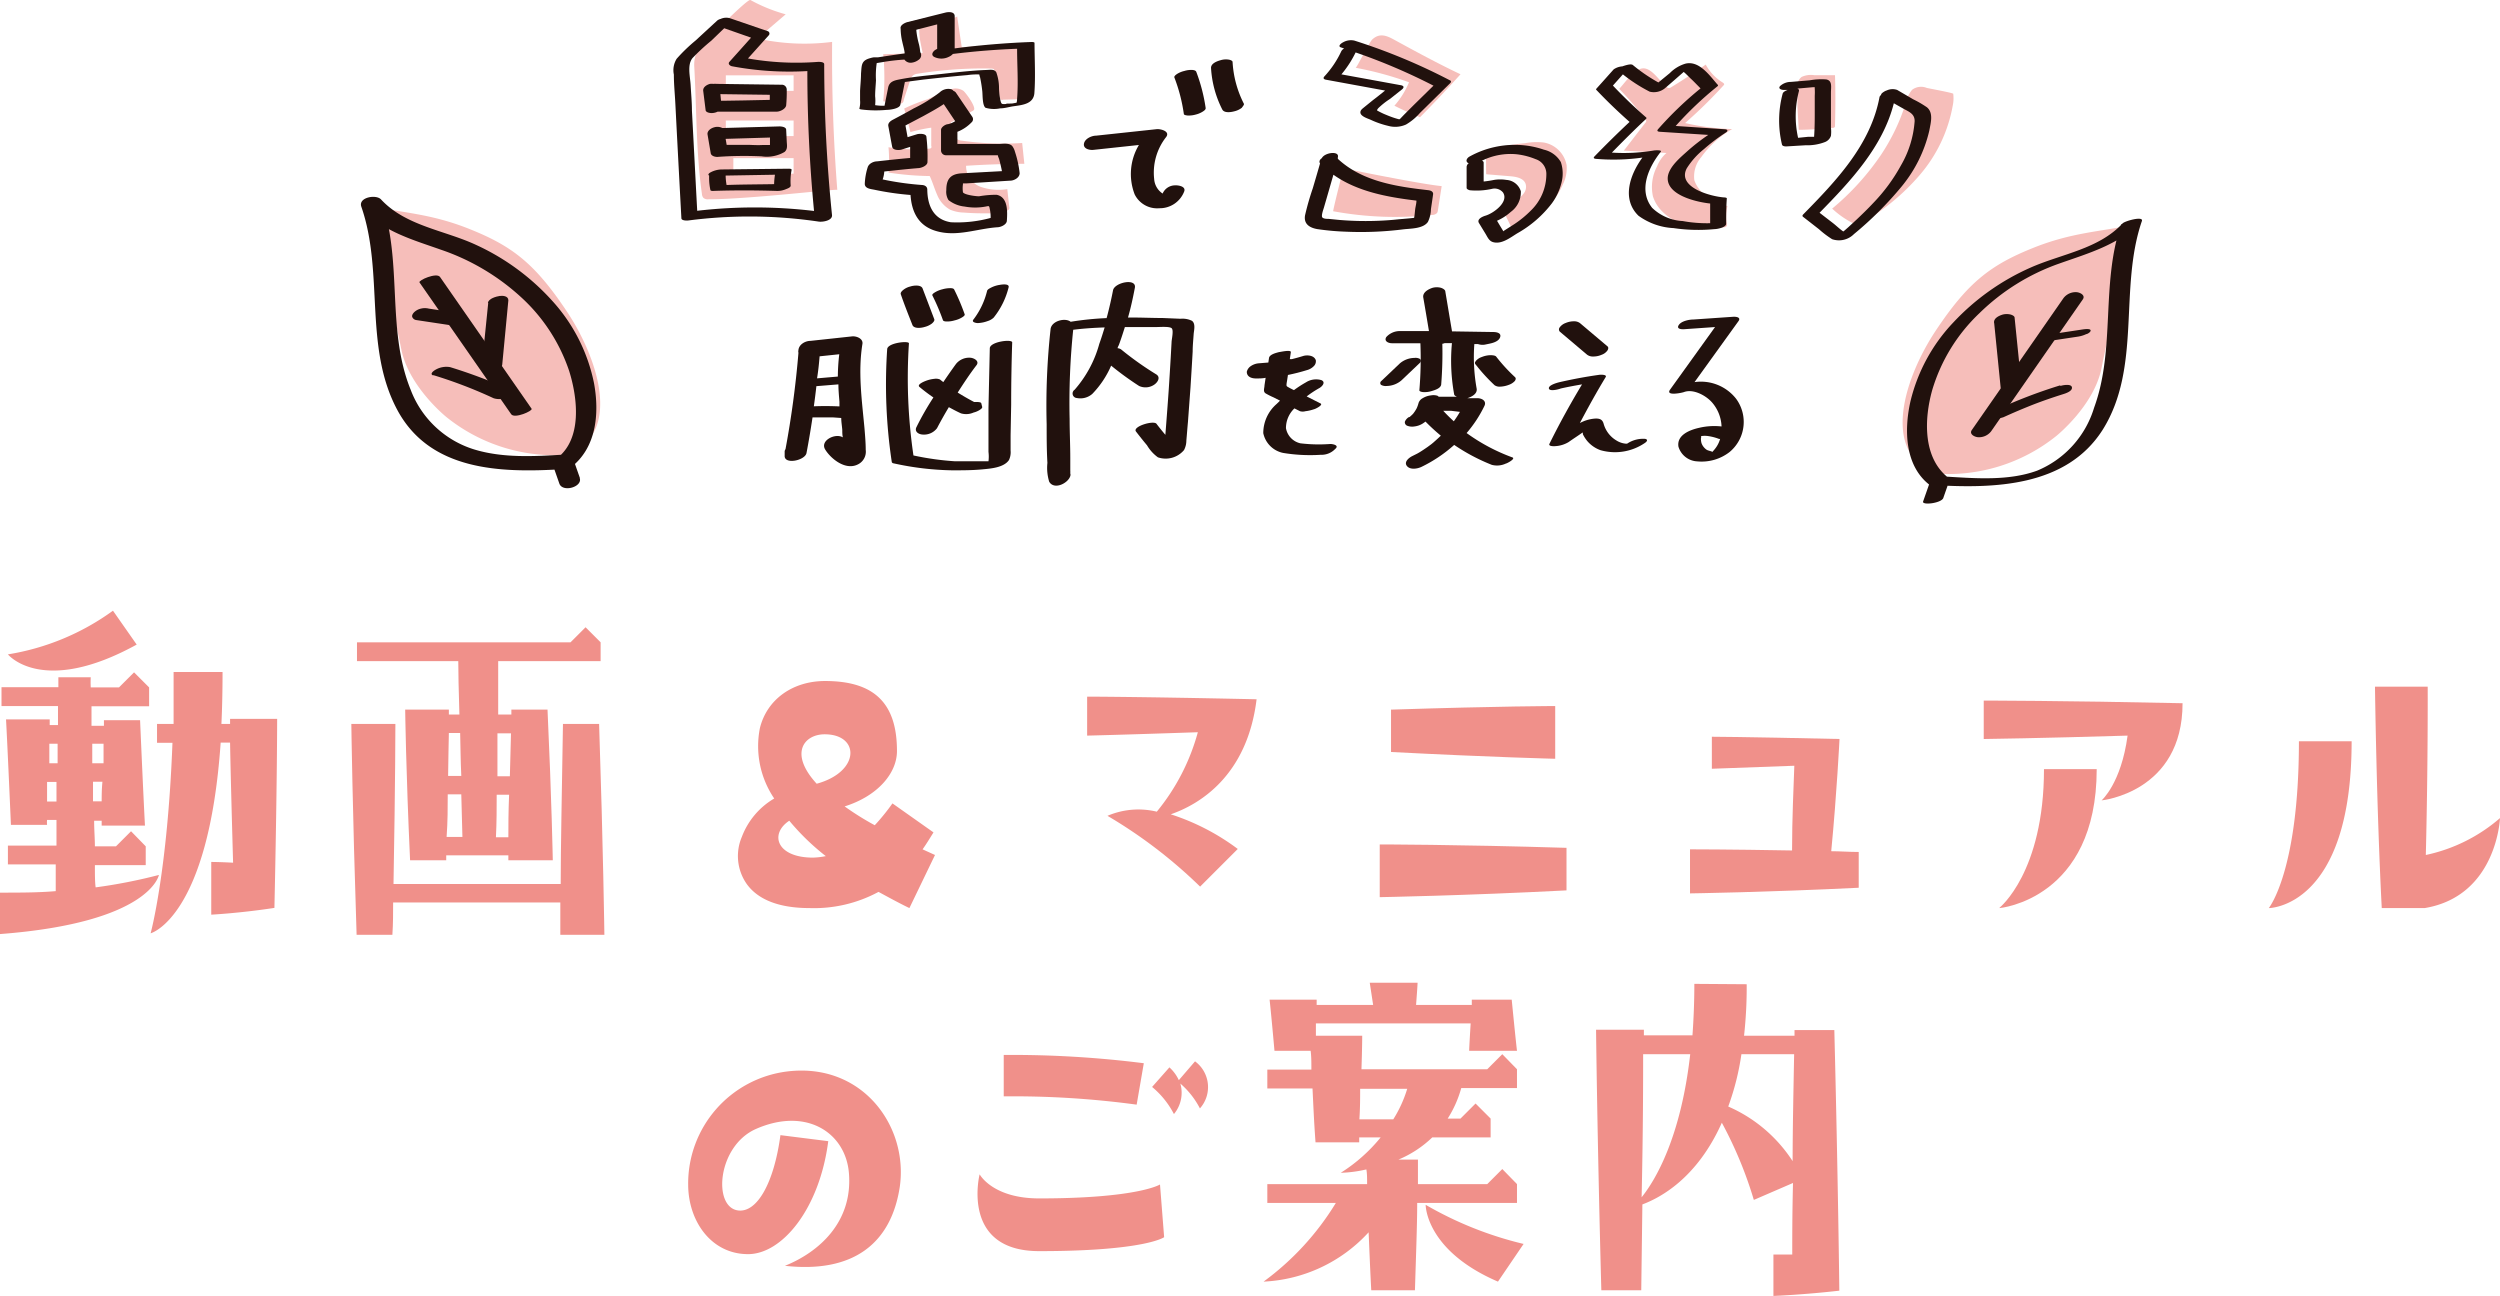 <svg id="レイヤー_1" data-name="レイヤー 1" xmlns="http://www.w3.org/2000/svg" viewBox="0 0 265.56 137.66"><defs><style>.cls-1{fill:#f0908a;}.cls-2{fill:#f6beba;}.cls-3{fill:#21110d;}</style></defs><path class="cls-1" d="M16.88,92.94S16,98,0,99.22v-4.4c2.08,0,4.08,0,5.92-.16,0-.56,0-1.44,0-2.84H.84v-2H6c0-.8,0-1.72,0-2.72H5a2.28,2.28,0,0,0,0,.52H1.16c-.4-9.2-.52-11.2-.52-11.2H5.28v.6h.88V75h-6V73H6.2V71.94H9.64a9.75,9.75,0,0,0,0,1.08h3l1.6-1.6,1.6,1.6v2H9.72c0,.72,0,1.4,0,2.08h1.32v-.6h3.84c.4,9.2.52,11.2.52,11.2H10.8v-.52H10c0,1,.08,1.92.08,2.72h2.24l1.6-1.6,1.56,1.6v2H10.08c0,1,0,1.8.08,2.36A56.27,56.27,0,0,0,16.88,92.94ZM.84,69.51A26,26,0,0,0,12,64.87l2.52,3.6C4.48,74,.84,69.51.84,69.51ZM6,85.14c0-.64,0-1.32,0-2.08h-1c0,.64,0,1.32,0,2.08ZM5.24,79c0,.56,0,1.24,0,2.08h.88c0-.68,0-1.36,0-2.08ZM9.8,79c0,.72,0,1.4,0,2.08H11c0-.64,0-1.32,0-2.08Zm1,6.12c0-.56,0-1.24.08-2.08h-1c0,.76,0,1.44,0,2.08Zm13.64-8.76h5s0,6.92-.29,20.08c-3.63.56-6.71.72-6.71.72v-5.6s.84,0,2.32.08c-.16-5.72-.28-10.2-.32-12.76H23.44C22.16,97.5,16,99.14,16,99.14s1.8-6.56,2.32-20.24H16.68v-2h1.76c0-1.76,0-3.56,0-5.52h5.2q0,2.94-.12,5.52h.92Z"/><path class="cls-1" d="M63.64,76.9c.44,13.32.56,22.4.56,22.4H59.52s0-1.16,0-3.44H41.76c0,1.12,0,2.24-.08,3.44h-3.8c-.44-13.32-.56-22.4-.56-22.4H42s0,5.84-.2,17H59.56c0-3.76.12-9.44.24-17ZM52.92,70.23c0,1.11,0,3,0,5.67h1.4v-.52h3.84c.44,9.52.56,16,.56,16H54v-.52H47.4v.52H43.56c-.44-9.52-.52-16-.52-16h4.64v.52H48.8c-.08-2.56-.12-4.52-.12-5.67H37.92v-2H60.6l1.6-1.6,1.6,1.6v2ZM49.12,88.9,49,84.38H47.56c0,1.36,0,2.88-.12,4.52ZM47.6,82.42H49c-.08-1.64-.08-3.16-.12-4.56H47.68C47.64,79,47.64,80.54,47.6,82.42Zm6.48,2H52.76c0,1.4,0,2.92-.08,4.52H54C54,87.78,54,86.26,54.08,84.38Zm-1.24-6.52c0,1.36,0,2.88,0,4.56h1.32l.12-4.56Z"/><path class="cls-1" d="M96.6,96.46c-1.16-.56-2.24-1.16-3.28-1.72A14.4,14.4,0,0,1,86,96.46c-3.44,0-5.56-1-6.68-2.56a5.18,5.18,0,0,1-.52-5,8,8,0,0,1,3.44-4.08,9.91,9.91,0,0,1-1.52-7.48c.76-3.08,3.52-5,6.92-5,5.28,0,7.64,2.4,7.64,7.44,0,2.32-2,4.76-5.56,5.88a30.16,30.16,0,0,0,3.2,2,22.56,22.56,0,0,0,1.88-2.32l4.36,3.08c-.4.64-.76,1.24-1.16,1.8l1.32.6Zm-8.88-5.52a25,25,0,0,1-3.88-3.76c-2.12,1.4-1.36,3.92,2.52,3.92A7.88,7.88,0,0,0,87.72,90.94Zm-1-7.68C91.4,82,91.36,78,87.6,78,85.44,78,83.76,80,86.76,83.26Z"/><path class="cls-1" d="M124.36,86.5a24.21,24.21,0,0,1,7.12,3.68l-4,4a51.49,51.49,0,0,0-9.84-7.52,8.34,8.34,0,0,1,5.24-.44,22.67,22.67,0,0,0,4.36-8.44c-8.2.28-11.76.36-11.76.36V74s5.16,0,18,.28C132.48,82.46,127.36,85.46,124.36,86.5Z"/><path class="cls-1" d="M166.4,94.58c-10.8.56-19.84.72-19.84.72V89.7s8,0,19.84.36ZM165.2,75v5.6s-6.64-.16-17.44-.72V75.38C159.6,75,165.2,75,165.2,75Z"/><path class="cls-1" d="M190.36,90.34c0-3.4.16-6.68.24-9l-8.76.32V78.26s2.88,0,13.56.24c0,0-.28,5.72-.88,11.92.92,0,1.92.08,2.92.08v3.8c-9.76.48-17.92.6-17.92.6V90.22S183.68,90.22,190.36,90.34Z"/><path class="cls-1" d="M210.72,74.42s8.36,0,21.12.28c0,9.48-8.6,10.32-8.6,10.32s2.08-1.8,2.76-6.88c-9.2.28-15.28.36-15.28.36Zm1.68,22s4.72-3.76,4.72-14.72h5.6C222.72,95.54,212.4,96.46,212.4,96.46Z"/><path class="cls-1" d="M244.2,78.74h5.6c0,17.72-8.8,17.72-8.8,17.72S244.2,92.54,244.2,78.74Zm13.48,12.08a17.57,17.57,0,0,0,7.88-3.92s-.32,8.28-8,9.56H253c-.56-10.8-.72-23.52-.72-23.52h5.6S257.92,81.18,257.68,90.82Z"/><path class="cls-1" d="M90.18,124.66c-.32-4.32-4.52-7.12-9.92-4.72-4.08,1.84-4.56,8.32-1.84,8.64,2,.24,3.8-2.92,4.48-8l5.08.64c-.92,7.16-4.88,12-8.52,12-3.92,0-6.36-3.52-6.36-7.4a12,12,0,0,1,10.48-12c8-1,12.92,5.8,12,12.24-.92,6.08-5,9.2-12.2,8.4C87,133,90.58,129.82,90.18,124.66Z"/><path class="cls-1" d="M104.06,124.74s1.36,2.56,6.32,2.56c10.52,0,12.84-1.48,12.84-1.48l.44,5.6s-2,1.48-13.28,1.48C102,132.9,104.06,124.74,104.06,124.74Zm16.68-7.4a97.66,97.66,0,0,0-14.12-.88v-4.4a111.81,111.81,0,0,1,14.88.88Zm1.64-1.88,1.84-2.08a4.25,4.25,0,0,1,1,1.36l1.72-2a3.4,3.4,0,0,1,.52,5,8.85,8.85,0,0,0-2.08-2.64,3.53,3.53,0,0,1-.68,3.24A9.26,9.26,0,0,0,122.38,115.46Z"/><path class="cls-1" d="M150.54,127.78c0,2.28-.12,5.36-.24,9.28h-4.64c-.12-2.24-.2-4.32-.28-6.16a16.13,16.13,0,0,1-11.16,5.24,29.14,29.14,0,0,0,7.68-8.36h-7.28v-2h10.6c0-.64,0-1.12-.08-1.56a13.71,13.71,0,0,1-2.72.36,17.45,17.45,0,0,0,4.24-3.76h-2.28v.52h-4.64c-.16-2.16-.24-4.08-.32-5.72h-4.8v-2h4.68c0-.76,0-1.44-.08-2h-3.84c-.4-4.47-.52-5.43-.52-5.43h5v.56h6l-.36-2.36h5.08s0,.28-.16,2.36h5.92v-.56h4.24c.44,4.47.56,5.43.56,5.43h-5.08s0-.32.16-2.91H139.78c0,.4,0,.79,0,1.31h4.92s0,1.2-.08,3.56h13.36l1.6-1.6,1.56,1.6v2h-5.92a12,12,0,0,1-1.44,3.24h1.36l1.6-1.6,1.6,1.6v2h-6.2a11.65,11.65,0,0,1-3.6,2.36h2.08v2.6h7.36l1.6-1.6,1.56,1.6v2ZM148,118.9a13.35,13.35,0,0,0,1.48-3.24h-5c0,1,0,2-.08,3.24Zm13.84,13.24-2.72,4c-7.72-3.32-7.68-8.16-7.68-8.16A38.49,38.49,0,0,0,161.86,132.14Z"/><path class="cls-1" d="M185.54,104.55a46.58,46.58,0,0,1-.28,5.47h5.36v-.6h4.23c.41,16.44.53,27.68.53,27.68-3.84.44-7,.56-7,.56v-4.4s.64,0,2,0c0-1.84,0-4.4.08-7.6l-4.16,1.8a43,43,0,0,0-3.4-8.2c-2.68,6-6.64,8-8.44,8.68l-.12,9.12h-4.24c-.44-16.44-.56-27.68-.56-27.68h5.08v.6h5.16c.12-1.67.2-3.51.2-5.47Zm-6,7.43h-5c0,2.8,0,7.92-.16,15.2C175.86,125.34,178.54,120.82,179.54,112Zm5.44,0a27.48,27.48,0,0,1-1.4,5.56,15.52,15.52,0,0,1,6.84,5.8c0-3.24.08-7,.16-11.36Z"/><path class="cls-2" d="M88.39,4.45a23,23,0,0,1-7.93-.36l3-2.57A17,17,0,0,1,79.71,0c-.29-.14-4,3.64-4.49,4.06a3.41,3.41,0,0,0-1.47,3.07c.25,4.47.18,9,.81,13.46a.71.71,0,0,0,.16.43.7.7,0,0,0,.53.15c4.21,0,13.46-1.11,13.69-1Q88.33,12.33,88.39,4.45Zm-4.09,14H77.9V16.8h6.4Zm0-4H77.1V12.8h7.2Zm0-4.8H77.1V8h7.2Z"/><path class="cls-2" d="M199.82,16.43h0a27.51,27.51,0,0,1-5.2,5.73A9.43,9.43,0,0,0,197,23.79a.59.59,0,0,0,.31.09.74.74,0,0,0,.26-.1,23.33,23.33,0,0,0,6.36-5.2,15.44,15.44,0,0,0,3.5-7.37,3.74,3.74,0,0,0,.05-1.25c0-.09-2.55-.56-2.81-.62a1.58,1.58,0,0,0-1.56.2,3.89,3.89,0,0,0-.8,1.79,20.28,20.28,0,0,1-1,2.48A21.9,21.9,0,0,1,199.82,16.43Z"/><path class="cls-2" d="M191.07,13.79c1.21,0,2.42-.11,3.62-.21a.21.21,0,0,0,.17-.06c.06,0,.06-.12.06-.2.05-1.77.06-3.55,0-5.33h0c-.73,0-1.45,0-2.17,0a2.37,2.37,0,0,0-1.37.18,1.16,1.16,0,0,0-.45,1c0,.73,0,1.46,0,2.18Z"/><path class="cls-2" d="M172,9.44h0a33.54,33.54,0,0,1,2.8,3.27.35.35,0,0,1,.07.15.26.26,0,0,1-.09.18L172.49,16l4.53.25a3.65,3.65,0,0,0-1,1.42,4.72,4.72,0,0,0-.44,3.18,3.85,3.85,0,0,0,1,1.62,5.82,5.82,0,0,0,2,1.3,10,10,0,0,0,4.55.37.37.37,0,0,0,.3-.14.42.42,0,0,0,0-.25,4.71,4.71,0,0,1,.07-1.87,4.54,4.54,0,0,1-2-.91,3.42,3.42,0,0,1-1.52-1.82,3.15,3.15,0,0,1,.75-2.48A10.21,10.21,0,0,1,184,13.71a25.1,25.1,0,0,1-5-.64,49.67,49.67,0,0,0,4.08-4,.26.26,0,0,0,.07-.11c0-.08-.08-.14-.15-.19a5,5,0,0,1-1.81-1.91q-1.81,1.27-3.71,2.43a.48.48,0,0,1-.2.07.37.37,0,0,1-.22-.1c-.7-.54-1.54-2-2.49-2S172.64,8.76,172,9.44Z"/><path class="cls-2" d="M157.87,18.51h0l2.54.21c.65.05,1.44.2,1.65.82a1.12,1.12,0,0,1-.2,1,3,3,0,0,1-.75.71l-1.31,1s-.06.05-.07.08a.17.17,0,0,0,0,.14l.71,1.47a.36.36,0,0,0,.53.26,8.47,8.47,0,0,0,5.07-4.67,3.8,3.8,0,0,0,.37-2A3,3,0,0,0,164,15.14a6.72,6.72,0,0,0-2,.07,23.12,23.12,0,0,0-3.35.56c-.71.17-.81.15-.8.88S157.85,17.89,157.87,18.51Z"/><path class="cls-2" d="M141.62,22.44a36.14,36.14,0,0,0,10.49.39.71.71,0,0,0,.55-.22.84.84,0,0,0,.08-.27c.13-.85.27-1.71.4-2.57-2.2-.2-10.43-1.89-10.43-1.89S141.55,22.43,141.62,22.44Z"/><path class="cls-2" d="M144,7.2a35.71,35.71,0,0,1,5.67,1.54,9,9,0,0,1-1.55,2.49c.89.45,1.79.86,2.72,1.22q2.2-2.22,4.3-4.56h0c-2.42-1.15-4.76-2.42-7.1-3.7-.82-.45-1.53-.68-2.27,0C145.41,4.54,144.11,7.23,144,7.2Z"/><path class="cls-2" d="M96.05,11.53l.66,2.5a18.48,18.48,0,0,1,2.21-.47l0,1.92a.31.31,0,0,1,0,.23.34.34,0,0,1-.23.08,16.4,16.4,0,0,1-4.31-.15,15.12,15.12,0,0,1,0,2.69,30.69,30.69,0,0,0,4.38.37c.3.64.49,1.32.79,2a3.15,3.15,0,0,0,1.37,1.57,4,4,0,0,0,1.46.31c.89.07,1.78.09,2.67.08a5.54,5.54,0,0,0,1.9-.27.44.44,0,0,0,.25-.19.46.46,0,0,0,0-.26L107,20.09a5.83,5.83,0,0,1-2.85-.25,2.36,2.36,0,0,1-1.53-2.23q3.09-.2,6.19-.21l-.23-2.21a31.45,31.45,0,0,1-6.43-.25.89.89,0,0,1-.48-.16.91.91,0,0,1-.27-.37A6,6,0,0,1,101,13l2.29-1.2a.44.44,0,0,0,.18-.15h0c.16-.36-.82-1.72-1.13-2a1.49,1.49,0,0,0-1.46-.11c-.79.26-1.56.65-2.33,1A18.45,18.45,0,0,0,96.05,11.53Z"/><path class="cls-2" d="M98,5.63h0l-4.18.13a25.69,25.69,0,0,1,0,5l1.7.2a.47.47,0,0,0,.31,0A.46.46,0,0,0,96,10.6l.66-2A1.05,1.05,0,0,1,97,8a1,1,0,0,1,.48-.17,43.52,43.52,0,0,1,7.82-.55.51.51,0,0,1,.25.06.44.44,0,0,1,.15.3q.3,1.3.48,2.64a.41.41,0,0,0,.14.31.35.35,0,0,0,.25,0l2.22-.06a.68.68,0,0,0,.48-.15.67.67,0,0,0,.11-.4l.23-5.42-7.45.45-.49-3.29c0,.32-3.42.42-3.68.59C97.26,2.86,97.9,4.91,98,5.63Z"/><path class="cls-2" d="M47.43,44.31s-4-3.2-4.8-7.2c-1.08-5.4-2.36-9.66-2.88-15.15,3,.64,6.08.75,10.08,2.35,4.62,1.84,7,3.7,10.4,8.8,3.2,4.8,6,12.91,0,15.2A18.36,18.36,0,0,1,47.43,44.31Z"/><path class="cls-3" d="M61.6,50.78l-.7-2a.91.91,0,0,0-1-.49c-3.19.19-6.54.39-9.63-.58a10.53,10.53,0,0,1-6.64-6.29c-2.6-6.39-.84-13.55-3.08-20l-2.08.77c2.25,2.42,5.39,3.28,8.41,4.35a24,24,0,0,1,8.44,5,18.64,18.64,0,0,1,5.14,7.87c.9,2.87,1.42,7.25-1.34,9.3-1.18.88.58,1.62,1.44,1,2.8-2.09,3.13-5.77,2.54-9a18.41,18.41,0,0,0-4.47-8.79A24.79,24.79,0,0,0,50.54,26c-3.34-1.55-7.46-2-10.07-4.82-.53-.56-2.43-.22-2.09.77,2.43,7,.24,14.88,3.81,21.57,3.48,6.52,11,6.72,17.52,6.32l-1-.49.7,2c.33,1,2.5.38,2.17-.58Z"/><path class="cls-3" d="M44.56,30l9.74,14c.35.51,2.32-.36,2.17-.58l-9.73-14c-.36-.51-2.33.36-2.18.58Z"/><path class="cls-3" d="M51.86,32.18,51.17,39c-.05.48.6.52.94.47s1.19-.27,1.24-.74L54,31.9c0-.47-.6-.51-.93-.46s-1.19.27-1.24.74Z"/><path class="cls-3" d="M46,39.84a49,49,0,0,1,6.43,2.46,1.92,1.92,0,0,0,1.41-.09c.09,0,1-.5.63-.68A54.68,54.68,0,0,0,47.82,39a2.29,2.29,0,0,0-1.53.26c-.21.11-.72.48-.25.63Z"/><path class="cls-3" d="M44.23,34l3.45.52a1.71,1.71,0,0,0,.81,0,1.52,1.52,0,0,0,.72-.38c.12-.12.28-.32.21-.51a.53.53,0,0,0-.43-.33l-3.45-.52a1.75,1.75,0,0,0-.82,0,1.52,1.52,0,0,0-.72.38c-.12.12-.27.32-.21.51a.54.54,0,0,0,.44.33Z"/><path class="cls-2" d="M218.43,46.31s4-3.2,4.8-7.2c1.08-5.4,2.37-9.66,2.89-15.15-3,.64-6.09.75-10.09,2.35-4.61,1.84-7,3.7-10.4,8.8-3.2,4.8-6,12.91,0,15.2A18.36,18.36,0,0,0,218.43,46.31Z"/><path class="cls-3" d="M206.43,52.88l.7-2-1.78.64c6.4.39,14.12.23,18-5.86,4.17-6.65,1.7-15,4.17-22.18.2-.57-1.84,0-2.06.26-2.54,2.73-6.48,3.23-9.75,4.68a25.08,25.08,0,0,0-8.18,5.79,18.42,18.42,0,0,0-4.6,8.45c-.67,3-.62,6.87,2.12,8.91.49.36,2.38-.5,2-.75-2.84-2.12-2.66-6.32-1.8-9.39a18.52,18.52,0,0,1,5-8.15A23,23,0,0,1,218.73,28c3.07-1.09,6.36-2,8.65-4.44l-2.06.26c-2.18,6.31-.58,13.23-2.88,19.5A10.52,10.52,0,0,1,216.38,50c-3,1.09-6.46.82-9.62.63-.43,0-1.6.14-1.78.64l-.7,2c-.15.43,1.95.19,2.15-.38Z"/><path class="cls-3" d="M219.19,31.67l-9.73,14c-.31.44.26.73.62.77a1.62,1.62,0,0,0,1.43-.63l9.73-14c.31-.44-.26-.73-.62-.77a1.62,1.62,0,0,0-1.43.63Z"/><path class="cls-3" d="M211.83,34.33l.69,6.87c0,.18.29.3.43.34a1.63,1.63,0,0,0,.82,0c.4-.11,1-.38.93-.89L214,33.75c0-.19-.29-.3-.43-.34a1.75,1.75,0,0,0-.82,0c-.4.12-1,.39-.93.89Z"/><path class="cls-3" d="M218.82,40.94A54,54,0,0,0,212,43.56c-.22.1-.93.42-.61.76s1.12.09,1.42,0q1.58-.72,3.18-1.35c1.09-.42,2.09-.76,3.1-1.08.27-.08,1.06-.32,1-.74s-1-.23-1.2-.16Z"/><path class="cls-3" d="M221.2,35l-3.45.52a3,3,0,0,0-.83.26c-.12.05-.39.17-.45.31-.15.35.78.19.86.18l3.45-.52a3.08,3.08,0,0,0,.83-.26c.11,0,.39-.17.45-.31.15-.35-.78-.19-.86-.18Z"/><path class="cls-3" d="M109.89,4.56c0-.1-.27-.1-.3-.1-2.74.1-5.46.33-8.18.68,0-1.14,0-2.28,0-3.42,0-.5-.65-.47-1-.38l-4,1c-.27.07-.84.33-.74.71l0,0a6.34,6.34,0,0,0,.17,1.37c.08.38.2.76.25,1.15,0,0,0,.07,0,.11-.51.06-1,.14-1.52.21l-1.31.2-.2,0-.24,0a2.33,2.33,0,0,0-.36.08c-1,.26-.92.75-1,1.65,0,.61-.07,1.21-.1,1.82,0,.34,0,.67,0,1a2.55,2.55,0,0,1-.06.83c-.06.1.07.13.13.15a12.2,12.2,0,0,0,2.77.05c.35,0,1.36-.13,1.44-.55l.48-2.41h0l2-.26c1.54-.17,3.08-.34,4.62-.47a6.93,6.93,0,0,1,1.29-.07,1.18,1.18,0,0,0,.08.31,14.56,14.56,0,0,1,.23,1.45c.05.41,0,1.54.35,1.78a3.23,3.23,0,0,0,1.55.06c.47,0,.93-.15,1.4-.22,1-.14,2.19-.25,2.24-1.47C110,8.17,109.9,6.36,109.89,4.56ZM96.7,5.41a.31.31,0,0,0-.1,0c.05,0,.09-.06.05,0ZM95.49,8.94h0Zm8.63-.89s0,0,0,0Zm2.79,3c-.48,0-.51.06-.62-.3a7.13,7.13,0,0,1-.17-1.38,5,5,0,0,0-.29-1.69c-.2-.34-.57-.27-1-.25-1.65.06-3.3.26-4.94.44-1.42.16-2.86.28-4.26.55-.64.12-1.16.24-1.29.9s-.26,1.28-.38,1.91a5,5,0,0,1-1-.06,4.39,4.39,0,0,0,0-.95c0-.56.06-1.12.09-1.69a9,9,0,0,1,.08-1.83l.55-.09a21.33,21.33,0,0,1,2.39-.28.8.8,0,0,0,.75.33,1.49,1.49,0,0,0,.75-.3.59.59,0,0,0,.18-.83v0a5.47,5.47,0,0,0-.13-.81,8.93,8.93,0,0,1-.28-1.44.49.49,0,0,1,0-.12l2.21-.57v2.6l-.2.11c-.26.18-.49.52-.13.74a1.75,1.75,0,0,0,1.56,0,1.23,1.23,0,0,0,.44-.31q3.4-.42,6.82-.55c0,1.76.14,3.56,0,5.31,0,0,0,.27-.06.42l-.44.08A6.76,6.76,0,0,1,106.91,11Z"/><path class="cls-3" d="M107.52,15.51c-.32-.35-1-.23-1.37-.22l-4.45,0V14a4.22,4.22,0,0,0,1.5-1,.45.45,0,0,0,.09-.58l-1.75-2.58a.51.51,0,0,0-.25-.18.63.63,0,0,0-.24-.18,1.32,1.32,0,0,0-1.23.33,15.65,15.65,0,0,1-2.77,1.71c-.72.41-1.45.8-2.19,1.19-.25.13-.56.35-.5.68.14.73.27,1.47.41,2.2.07.39.74.38,1,.3l.91-.29c0,.39,0,.78,0,1.18-1.18.1-2.35.23-3.52.36-.37,0-.89.24-1,.66a6.83,6.83,0,0,0-.3,1.72c0,.49.56.55,1,.63a29.67,29.67,0,0,0,3.86.56c.12,1.82.85,3.32,2.79,3.85,2.17.61,4.27-.27,6.44-.42.32,0,.94-.25,1-.65.07-1,.14-2.56-1.09-2.8a10.7,10.7,0,0,0-1.86.16c-.4,0-1.55-.16-1.71-.42a3,3,0,0,1,0-.87.31.31,0,0,1,0-.08l.38,0,4.64-.29c.41,0,1-.31,1-.8a11,11,0,0,0-.5-2.28A1.67,1.67,0,0,0,107.52,15.51Zm-5.36,2.9c-1.21.07-1.64.63-1.64,1.79a1.67,1.67,0,0,0,.23,1.05,3.28,3.28,0,0,0,1.71.69,6.08,6.08,0,0,0,2.25,0c.41-.08.35-.09.45.36a4,4,0,0,1,.07.85,13.51,13.51,0,0,1-4.22.46c-1.85-.29-2.49-1.76-2.51-3.47,0-.32-.26-.47-.56-.49a30.82,30.82,0,0,1-3.69-.49l-.49-.1a3.05,3.05,0,0,0,.17-.84c1.19-.13,2.39-.26,3.59-.36.32,0,1-.25,1-.65a18,18,0,0,0-.11-2.65c0-.4-.77-.37-1-.3l-1,.31c-.08-.41-.15-.83-.23-1.24l1.9-1c.72-.4,1.47-.8,2.17-1.27l1.21,1.81a2.23,2.23,0,0,1-.76.32c-.24,0-.74.3-.74.61V16a.52.52,0,0,0,.56.49c1.42,0,2.85,0,4.27,0H106c0,.15.1.29.14.44.11.41.21.83.29,1.25Z"/><path class="cls-3" d="M124.79,19.69a1.44,1.44,0,0,0-1.29.87s0,0,0,0h0a2,2,0,0,1-.9-1.55,6.11,6.11,0,0,1,1.27-4.45c.46-.62-.59-.88-1-.84l-6.44.69c-.47,0-1.21.32-1.29.87s.64.68,1,.64l4.84-.52a6,6,0,0,0-.45,5.25,2.66,2.66,0,0,0,2.62,1.47,2.78,2.78,0,0,0,2.64-1.78C126,19.79,125.14,19.66,124.79,19.69Zm-1.36,1,0,0S123.45,20.68,123.43,20.68Z"/><path class="cls-3" d="M126.65,7.43a2.46,2.46,0,0,0-.85.11,2.5,2.5,0,0,0-.79.33c-.09.07-.32.22-.26.37a17.55,17.55,0,0,1,1,3.85c0,.15.33.17.41.18a2.68,2.68,0,0,0,.85-.1,2.52,2.52,0,0,0,.79-.34c.12-.08.29-.2.27-.36a18.13,18.13,0,0,0-1-3.85C127,7.47,126.78,7.44,126.65,7.43Z"/><path class="cls-3" d="M132.12,11a11.1,11.1,0,0,1-1.19-4.41c0-.17-.33-.25-.43-.26a1.93,1.93,0,0,0-.86.07c-.36.1-1,.33-1,.81a11.1,11.1,0,0,0,1.19,4.41c.21.42.93.3,1.3.2a2.08,2.08,0,0,0,.78-.37C132,11.31,132.2,11.11,132.12,11Z"/><path class="cls-3" d="M154.07,8.56a63.22,63.22,0,0,0-10.21-4.25,1.69,1.69,0,0,0-1.22.2c-.18.09-.58.41-.19.53l.33.11a.76.76,0,0,0-.3.29,10.33,10.33,0,0,1-1.8,2.68c-.2.23,0,.33.24.36l6.21,1.14c-.43.34-.85.69-1.27,1l-.9.73c-.15.13-.39.28-.44.48-.14.49.73.74,1.07.89a9.41,9.41,0,0,0,1.87.65,2.8,2.8,0,0,0,1.89-.14A5.93,5.93,0,0,0,150.83,12l3.22-3.17C154.11,8.78,154.18,8.62,154.07,8.56Zm-3.92,2.62-1,1-.46.48-.13,0a9.85,9.85,0,0,1-1.29-.45,7,7,0,0,1-.74-.34c-.27-.15-.33-.1-.14-.36a7.86,7.86,0,0,1,1.26-1l1.26-1c.27-.22.23-.4-.12-.46l-6.3-1.15A11.33,11.33,0,0,0,144,5.57a62.66,62.66,0,0,1,8.27,3.53Z"/><path class="cls-3" d="M151.69,20.2c-3.35-.38-7-.92-9.58-3.33l0-.16c.21-.71-1.39-.53-1.7.09-.23.16-.32.36-.19.56-.25.88-.51,1.76-.77,2.64a28.28,28.28,0,0,0-.82,2.86c-.17.94.49,1.34,1.32,1.48a27,27,0,0,0,3,.27,35.9,35.9,0,0,0,6.13-.25c.79-.09,2.1-.06,2.6-.79a3.26,3.26,0,0,0,.32-1.34c.07-.51.15-1,.22-1.53C152.3,20.37,152,20.23,151.69,20.2Zm-3.07,3.09c-.72.08-1.44.13-2.16.16a33,33,0,0,1-4.33-.1l-1-.1c-.18,0-.54,0-.67-.16s.1-.81.16-1l.29-1,.73-2.53c2.54,1.8,5.74,2.38,8.82,2.75,0,.3-.09.6-.13.89s-.05.63-.12.94l-.55.06Z"/><path class="cls-3" d="M165.8,17.22A2.8,2.8,0,0,0,164,15.9a9.38,9.38,0,0,0-2.41-.49,9.92,9.92,0,0,0-5.49,1.22c-.27.15-.48.49-.15.69,0,0,.06,0,.09,0a.53.53,0,0,0-.25.41c0,.75,0,1.49,0,2.23,0,.14.25.23.34.25a7.5,7.5,0,0,0,2.36-.15,1.16,1.16,0,0,1,1.16.38c.67,1-1,2.22-1.86,2.47-.3.09-.94.36-.69.78l.72,1.18c.2.34.36.73.78.85.9.26,1.83-.48,2.56-.93a12,12,0,0,0,3.7-3.21,6.22,6.22,0,0,0,1-2.14A3.83,3.83,0,0,0,165.8,17.22Zm-3.21,5.17a11,11,0,0,1-1.72,1.41l-.91.58-.3.19,0-.06-.27-.44-.37-.62a5.52,5.52,0,0,0,1.46-.94,2.58,2.58,0,0,0,1.07-2.19A1.72,1.72,0,0,0,160,19.11a4.29,4.29,0,0,0-1.29,0,10.25,10.25,0,0,1-1.11.17c0-.66,0-1.33,0-2,0-.11-.08-.17-.18-.21a6.79,6.79,0,0,1,3.71-.68,7.56,7.56,0,0,1,2,.52,1.64,1.64,0,0,1,1.13,1.62A5.38,5.38,0,0,1,162.59,22.39Z"/><path class="cls-3" d="M194,8.44a6.94,6.94,0,0,0-1.76.09l-2,.17a1.69,1.69,0,0,0-1.16.45c-.24.3.21.42.44.4l.38,0c-.27.1-.49.23-.54.4a11,11,0,0,0-.07,5.41c.05.19.37.2.51.19l2-.12a5.21,5.21,0,0,0,2.08-.35,1.09,1.09,0,0,0,.61-.65,3.52,3.52,0,0,0,0-.86c0-.62,0-1.24,0-1.85s0-1.24,0-1.86S194.66,8.57,194,8.44Zm-3,6.2a10.53,10.53,0,0,1,.1-5c0-.11-.05-.19-.18-.23l1.7-.15h.15a1.28,1.28,0,0,0,0,.17,6.06,6.06,0,0,1,0,.74c0,.51,0,1,0,1.54,0,.94,0,1.88-.07,2.82l-.62,0Z"/><path class="cls-3" d="M204.69,11.4a11.12,11.12,0,0,0-1.46-.85l-1.71-1a1.48,1.48,0,0,0-1.13.07c-.08,0-.63.3-.57.47a.38.38,0,0,0-.17.22c-.94,5.07-4.62,8.92-8.11,12.47-.07.07-.12.18,0,.26l1.68,1.31a10.1,10.1,0,0,0,1.4,1.06,2.24,2.24,0,0,0,2.31-.54A37.44,37.44,0,0,0,202,19.81a14.49,14.49,0,0,0,2.94-5.94C205.08,13.09,205.41,12,204.69,11.4Zm-2.77,6.18a18.58,18.58,0,0,1-2.95,4c-.56.6-1.14,1.16-1.73,1.72l-.9.83-.41.36-.13.1c-.39-.27-.77-.64-1.08-.88l-1.44-1.11c3.28-3.34,6.72-7,7.89-11.63l.92.52c.63.36,1.31.57,1.29,1.39A10.85,10.85,0,0,1,201.92,17.58Z"/><path class="cls-3" d="M181,15.84a19.47,19.47,0,0,1,2.31-1.75c.27-.17.24-.34-.1-.36L178,13.38a37.34,37.34,0,0,1,4.42-4.2c.09-.07.11-.14,0-.22-.86-1-1.95-2.54-3.38-2.2a3.86,3.86,0,0,0-1.66,1l-1.22,1a17.77,17.77,0,0,1-2.71-1.85c-.18-.16-.71,0-1.12.14a1.84,1.84,0,0,0-.92.32c-.6.67-1.19,1.34-1.79,2-.08.09-.12.14,0,.23,1.11,1.17,2.27,2.28,3.48,3.35q-1.91,1.79-3.72,3.66c-.2.2,0,.26.22.27a21.93,21.93,0,0,0,4.86-.14c-1.3,1.78-2.25,4.4-.41,6.18a6.91,6.91,0,0,0,3.72,1.31,18,18,0,0,0,4.34.11c.28,0,1.24-.17,1.25-.57,0-.9,0-1.79.07-2.69,0-.1-.27-.11-.31-.11-1.37-.1-5-1.05-3.95-3.08A8.2,8.2,0,0,1,181,15.84Zm.66,5.78c0,.7,0,1.4,0,2.09a14.32,14.32,0,0,1-2.92-.23,5.05,5.05,0,0,1-3.24-1.4c-1.5-1.88-.38-4.32.91-5.95.19-.24-.7-.15-.7-.15a19.29,19.29,0,0,1-4.49.23c1.18-1.21,2.37-2.4,3.6-3.55.08-.07.12-.14,0-.22q-1.83-1.59-3.49-3.35l1.06-1.19a16.71,16.71,0,0,0,2.85,1.84,1.86,1.86,0,0,0,1.61-.36c.68-.58,1.35-1.17,2-1.74.29.24.56.54.79.75s.69.69,1,1a37.66,37.66,0,0,0-4.51,4.33c-.18.21,0,.27.21.28l5.12.33a21,21,0,0,0-2.19,1.7c-.75.68-1.86,1.58-2.09,2.62C176.81,20.66,180.08,21.45,181.67,21.62Z"/><path class="cls-3" d="M141.34,47.16a16.36,16.36,0,0,1-3.21-.07,2,2,0,0,1-1.53-1.61,2.89,2.89,0,0,1,.9-2.1l.59.3a1.05,1.05,0,0,0,.58,0,4.14,4.14,0,0,0,.91-.21c.09,0,1-.44.7-.61l-1.48-.75a11.24,11.24,0,0,1,1.35-.89c.3-.17.7-.62.22-.84a2,2,0,0,0-1.64.23,12.19,12.19,0,0,0-1.28.83,7.06,7.06,0,0,1-.67-.35c-.12-.07-.13-.12-.12-.27s.05-.31.07-.47l.08-.52a21,21,0,0,0,2-.51,1.59,1.59,0,0,0,.76-.44.72.72,0,0,0,.2-.62c-.18-.52-.91-.58-1.36-.44s-.79.23-1.19.33l-.21,0,.11-.75c0-.28-1.14,0-1.25,0-.3.08-1,.24-1.07.62l-.07.49-1,.08a1.76,1.76,0,0,0-.88.31,1,1,0,0,0-.41.59c0,.59.6.73,1.06.71.31,0,.63,0,.94-.07l-.12.8c0,.3-.18.65.11.85a7.51,7.51,0,0,0,.85.43l.69.35-.37.36a4.09,4.09,0,0,0-1.41,3.09,2.71,2.71,0,0,0,2.1,2.1,17.53,17.53,0,0,0,4,.2,2,2,0,0,0,1.54-.62C142.27,47.32,141.67,47.18,141.34,47.16Z"/><path class="cls-3" d="M91.61,36.54c.1-.57-.63-.85-1.08-.81l-4.45.48c-.52,0-1.22.36-1.27,1a.48.48,0,0,0,0,.24s0,.05,0,.08q-.43,5.13-1.37,10.18a.64.64,0,0,0-.09.21l0,.47c-.07,1,2.17.53,2.32-.27.24-1.26.45-2.52.64-3.78.45,0,.89,0,1.33,0l.52,0h.35l.85.06c0,.43.08.85.11,1.27,0,.26,0,.52.06.79-.78-.49-2.45.33-1.88,1.28s2.13,2.26,3.46,1.6a1.5,1.5,0,0,0,.85-1.56c0-.76-.07-1.52-.13-2.28C91.55,42.5,91.13,39.51,91.61,36.54Zm-4.55,1.31,2.09-.22A20.61,20.61,0,0,0,89,40l-2.21.19C86.92,39.4,87,38.63,87.06,37.85Zm-.61,5.31c.1-.71.19-1.42.27-2.14l2.34-.19c0,.61.06,1.23.11,1.85,0,.16,0,.33,0,.49C88.29,43.13,87.37,43.12,86.45,43.16Z"/><path class="cls-3" d="M105.14,37,105,43.33c0,1,0,2.08,0,3.12L105,48a4,4,0,0,1,0,1h-.16c-.36,0-.72,0-1.08,0-.77,0-1.54,0-2.31,0a30,30,0,0,1-4.42-.62,56.53,56.53,0,0,1-.48-11.91c0-.3-2.27-.06-2.31.62a55.49,55.49,0,0,0,.49,12,.24.24,0,0,0,.2.13,31,31,0,0,0,6.22.74c1.06,0,2.12,0,3.17-.1.88-.08,2.32-.18,2.86-1a1.94,1.94,0,0,0,.17-1l0-1.62.06-3.25q0-3.32.11-6.63C107.47,36,105.15,36.3,105.14,37Z"/><path class="cls-3" d="M100.2,40.59c-.12-.1-.24-.18-.35-.28a1.09,1.09,0,0,0-.59-.07,3.47,3.47,0,0,0-.9.21c-.16.06-1,.39-.69.65a18,18,0,0,0,1.48,1.12q-1,1.53-1.8,3.15c-.24.47.22.77.66.79a1.73,1.73,0,0,0,1.52-.67c.4-.76.82-1.51,1.26-2.24.42.23.85.46,1.29.66a1.94,1.94,0,0,0,1.34-.09,2.13,2.13,0,0,0,.64-.27c.1-.07.31-.19.27-.34l-.09-.35c0-.14-.31-.15-.41-.16l-.36,0c-.59-.31-1.18-.65-1.74-1,.64-1,1.3-2,2-2.91.34-.45-.29-.77-.66-.79a1.79,1.79,0,0,0-1.52.66C101.09,39.29,100.64,39.94,100.2,40.59Z"/><path class="cls-3" d="M96.92,34.52c.17.44,1,.31,1.3.21a2.08,2.08,0,0,0,.78-.37c.11-.1.31-.29.24-.46L98,30.64c-.17-.43-1-.31-1.29-.21a1.9,1.9,0,0,0-.78.38c-.12.1-.31.28-.24.46C96.06,32.35,96.49,33.43,96.92,34.52Z"/><path class="cls-3" d="M100.56,34.15a2.77,2.77,0,0,0,.85-.12,2.58,2.58,0,0,0,.79-.32c.09-.06.32-.19.27-.33a23.11,23.11,0,0,0-1.11-2.62c-.07-.14-.28-.15-.4-.15a3,3,0,0,0-.85.12,2.73,2.73,0,0,0-.79.32c-.08.05-.34.2-.28.33A23.18,23.18,0,0,1,100.16,34C100.2,34.14,100.46,34.15,100.56,34.15Z"/><path class="cls-3" d="M104,34.31a3.36,3.36,0,0,0,.9-.2,1.62,1.62,0,0,0,.65-.37,8.31,8.31,0,0,0,1.59-3.22c.1-.42-.73-.3-.94-.26a3,3,0,0,0-.88.27c-.15.08-.43.2-.47.38a8.2,8.2,0,0,1-1.32,2.86l-.09.12c-.08.1-.17.22,0,.33A1,1,0,0,0,104,34.31Z"/><path class="cls-3" d="M150.85,38.14a.91.91,0,0,0-.6-.12,2.42,2.42,0,0,0-1.55.58l-2,1.9a.26.26,0,0,0,0,.38,1,1,0,0,0,.61.12,2.47,2.47,0,0,0,1.54-.58l2-1.9A.26.26,0,0,0,150.85,38.14Z"/><path class="cls-3" d="M160.93,40.06a17.79,17.79,0,0,1-2-2.18c-.11-.14-.47-.15-.61-.15a2.55,2.55,0,0,0-.91.19,1.41,1.41,0,0,0-.63.41l-.09.14a.23.23,0,0,0,.07.26,18.64,18.64,0,0,0,2,2.19.93.93,0,0,0,.61.15,2.78,2.78,0,0,0,.9-.19,1.54,1.54,0,0,0,.64-.41C161,40.34,161.06,40.19,160.93,40.06Z"/><path class="cls-3" d="M155.79,46a13.14,13.14,0,0,0,1.89-2.88c.24-.49-.2-.79-.67-.82l-1.15,0h0c.39-.12,1.08-.43,1-1a18.91,18.91,0,0,1-.25-4.75H157a1.52,1.52,0,0,0,.72.06l.34-.07c.42-.08,1.1-.23,1.28-.69s-.32-.57-.66-.58l-4.44-.07c-.24-1.4-.47-2.81-.71-4.22,0-.21-.29-.35-.47-.41a1.75,1.75,0,0,0-.88,0c-.44.14-1.06.47-1,1,.21,1.2.41,2.4.61,3.6h-3a1.93,1.93,0,0,0-1.53.63c-.28.45.24.67.62.66h3a40.19,40.19,0,0,1-.11,5c0,.15.36.19.42.19a2.45,2.45,0,0,0,.85-.1c.33-.1,1-.28,1.05-.71a41.66,41.66,0,0,0,.12-4.33h.06l.19-.06h.77a20,20,0,0,0,.23,5.4c0,.14.15.23.29.29l-1.92,0-.13-.1A1.45,1.45,0,0,0,152,42a2.14,2.14,0,0,0-.88.3.9.9,0,0,0-.43.49,3.49,3.49,0,0,1-.2.57,3.56,3.56,0,0,1-.4.61q-.18.18-.36.33l-.06,0a1,1,0,0,0-.44.5.4.4,0,0,0,.24.42,1.45,1.45,0,0,0,.77.08,2.1,2.1,0,0,0,.87-.3,3.46,3.46,0,0,0,.31-.22,21,21,0,0,0,1.63,1.5q-.35.34-.72.66a.65.65,0,0,1-.09.08l-.18.15-.42.31c-.29.2-.58.4-.88.58l-.21.12,0,0,0,0-.52.26c-.35.17-.93.62-.58,1.06s1.14.29,1.55.09a14.86,14.86,0,0,0,3.47-2.33,20.37,20.37,0,0,0,4,2.12,2.2,2.2,0,0,0,1.49-.14c.09,0,1.06-.5.7-.65A19.89,19.89,0,0,1,155.79,46Zm-.71-2.25a11.12,11.12,0,0,1-.65,1l0,0c-.39-.35-.76-.72-1.12-1.11h.86Z"/><path class="cls-3" d="M168.59,37.68a1,1,0,0,0,.62.19,2.18,2.18,0,0,0,.91-.18,1.28,1.28,0,0,0,.62-.45c.09-.13.16-.34,0-.46l-2.9-2.45a1,1,0,0,0-.62-.2,2.21,2.21,0,0,0-.91.18,1.33,1.33,0,0,0-.62.45.35.35,0,0,0,0,.47Z"/><path class="cls-3" d="M174.6,46.61a3.06,3.06,0,0,0-1.64.44l-.13.08h-.11a2.2,2.2,0,0,1-1-.33A3,3,0,0,1,170.34,45c-.14-.5-.5-.57-1-.53a4,4,0,0,0-1.52.47c.87-1.65,1.77-3.28,2.74-4.88.18-.29-.56-.26-.64-.25-1.45.2-2.89.47-4.32.8-.23.06-1.14.31-1.07.66s1.11.07,1.25,0c.75-.17,1.51-.31,2.27-.44-1.24,2.06-2.4,4.16-3.46,6.31-.15.3.54.26.64.25a3.06,3.06,0,0,0,1.39-.43c.48-.34,1-.67,1.46-1l.06,0a.84.84,0,0,0,0,.17,3.84,3.84,0,0,0,.44.69,3.31,3.31,0,0,0,1.43,1,5.62,5.62,0,0,0,4.66-.73c.08-.05.31-.2.28-.34S174.69,46.61,174.6,46.61Z"/><path class="cls-3" d="M184.41,42.35A4.75,4.75,0,0,0,180,40.59l4.67-6.48c.29-.41-.25-.48-.57-.46l-4.22.29c-.45,0-1.27.16-1.55.58s.24.47.57.45l3.28-.23-4.78,6.65c-.51.71,1.25.34,1.47.26,1-.38,2.36.37,3,1.11a4.13,4.13,0,0,1,1,2.54,7,7,0,0,0-2.36.14c-1,.22-2.41.76-2.22,2a2.19,2.19,0,0,0,2,1.57,4.84,4.84,0,0,0,3.44-1A4.15,4.15,0,0,0,184.41,42.35ZM181.9,48c-.16-.09-.47-.13-.62-.23a1.44,1.44,0,0,1-.54-.7,1.78,1.78,0,0,1-.06-.51s.06-.19,0-.23a2.41,2.41,0,0,1,.82,0,5.16,5.16,0,0,1,1.09.29.3.3,0,0,0,.13,0,3.07,3.07,0,0,1-.57,1.09Z"/><path class="cls-3" d="M126.62,34.08a2.3,2.3,0,0,0-1.22-.22l-1.91-.08c-1.17,0-2.35-.06-3.52-.05h-.15c.29-1,.53-2.1.73-3.16s-2.16-.57-2.32.27-.42,2-.68,2.95a32.52,32.52,0,0,0-3.82.39c-.58-.46-2-.1-2.13.75a74.65,74.65,0,0,0-.42,10.14c0,1.37,0,2.73.08,4.1a5,5,0,0,0,.19,2c.52.9,2,.18,2.24-.6h0a.43.43,0,0,0,0-.28,2.85,2.85,0,0,0,0-.31c0-.43,0-.86,0-1.3,0-1.38-.07-2.77-.07-4.16a75.16,75.16,0,0,1,.38-9.49c1.11-.14,2.22-.21,3.34-.25-.18.59-.36,1.17-.57,1.75a12.27,12.27,0,0,1-2.62,4.87.48.48,0,0,0,.24.88,1.92,1.92,0,0,0,1.64-.44,10,10,0,0,0,2-3A32.73,32.73,0,0,0,121,41a1.64,1.64,0,0,0,1.65-.17c.35-.26.65-.77.16-1.07a33.58,33.58,0,0,1-3.73-2.65.77.77,0,0,0-.36-.12c0-.12.09-.24.14-.37.23-.62.43-1.25.63-1.88.62,0,1.24,0,1.87,0l1.52,0c.34,0,1.32-.08,1.57.12s0,1.22,0,1.47l-.09,1.63c-.07,1.18-.14,2.36-.22,3.54s-.17,2.36-.26,3.53l-.09,1.16c-.32-.38-.64-.77-.94-1.17s-2.59.29-2.18.82.78,1,1.17,1.46A4.21,4.21,0,0,0,123,48.58a2.55,2.55,0,0,0,2.77-.77,2.18,2.18,0,0,0,.25-1c.06-.68.11-1.36.17-2l.27-3.67c.08-1.27.16-2.54.23-3.81,0-.63.07-1.27.11-1.9C126.85,35,127,34.38,126.62,34.08Z"/><path class="cls-3" d="M87.55,6.82c0-.28-.61-.25-.75-.24a29.65,29.65,0,0,1-7.35-.37l2.22-2.47a.27.27,0,0,0-.12-.43l-4-1.37a1.42,1.42,0,0,0-1,.07.93.93,0,0,0-.36.17L73.88,4.31a17.76,17.76,0,0,0-2,1.93,2.29,2.29,0,0,0-.3,1.68c0,1.05.11,2.09.16,3.13q.31,6.06.64,12.13c0,.27.59.26.74.24a50.19,50.19,0,0,1,13.85.12c.41.06,1.46-.1,1.41-.69Q87.56,14.85,87.55,6.82ZM74.06,22.39c-.19-3.54-.37-7.09-.56-10.63,0-.91-.09-1.83-.14-2.74s-.38-2.13.2-2.85a21.79,21.79,0,0,1,2-1.85L76.93,3l2.85,1c-.76.86-1.53,1.71-2.29,2.56-.21.23.06.44.27.48a33,33,0,0,0,8,.51q0,7.44.71,14.86A53,53,0,0,0,74.06,22.39Z"/><path class="cls-3" d="M76.31,16.66a39.23,39.23,0,0,1,4.6-.05,3.73,3.73,0,0,0,2.43-.47c.35-.31.25-.71.23-1.13l-.06-1.22c0-.33-.57-.37-.78-.36l-6,.17a1.16,1.16,0,0,0-.85-.08c-.35.09-.79.37-.72.78l.34,2C75.58,16.61,76.06,16.7,76.31,16.66Zm3.34-1.27c-.82,0-1.64,0-2.46,0l-.11-.64,4.71-.14,0,.46,0,.33h-.74C80.61,15.43,80.13,15.41,79.65,15.39Z"/><path class="cls-3" d="M83.77,17.92,76.66,18a2.59,2.59,0,0,0-1.22.33c-.2.12-.25.26-.11.32a6.05,6.05,0,0,0,.13,1.53c0,.1.25.11.3.1,2.25-.08,4.51-.07,6.76,0a2.31,2.31,0,0,0,1-.2c.13-.05.48-.17.47-.37a6.23,6.23,0,0,1,.1-1.67C84.09,17.93,83.91,17.92,83.77,17.92Zm-6.59,1.73a6.25,6.25,0,0,1-.1-1l5.24-.09a7.3,7.3,0,0,0-.09,1C80.54,19.59,78.86,19.59,77.18,19.65Z"/><path class="cls-3" d="M76.23,11.86h1.32l1.63,0,3.33,0c.33,0,.93-.27,1-.66a15.63,15.63,0,0,0,.06-1.68A.52.52,0,0,0,83,9l-6.84-.09a2.72,2.72,0,0,0-.39,0,1.54,1.54,0,0,0-.35,0c-.34.09-.78.35-.72.76l.25,2c0,.28.47.35.67.34A1.45,1.45,0,0,0,76.23,11.86Zm.27-.19h0l0,0Zm2.37-1L77,10.7h-.41L76.52,10l5.25.07c0,.18,0,.36,0,.54Z"/></svg>
